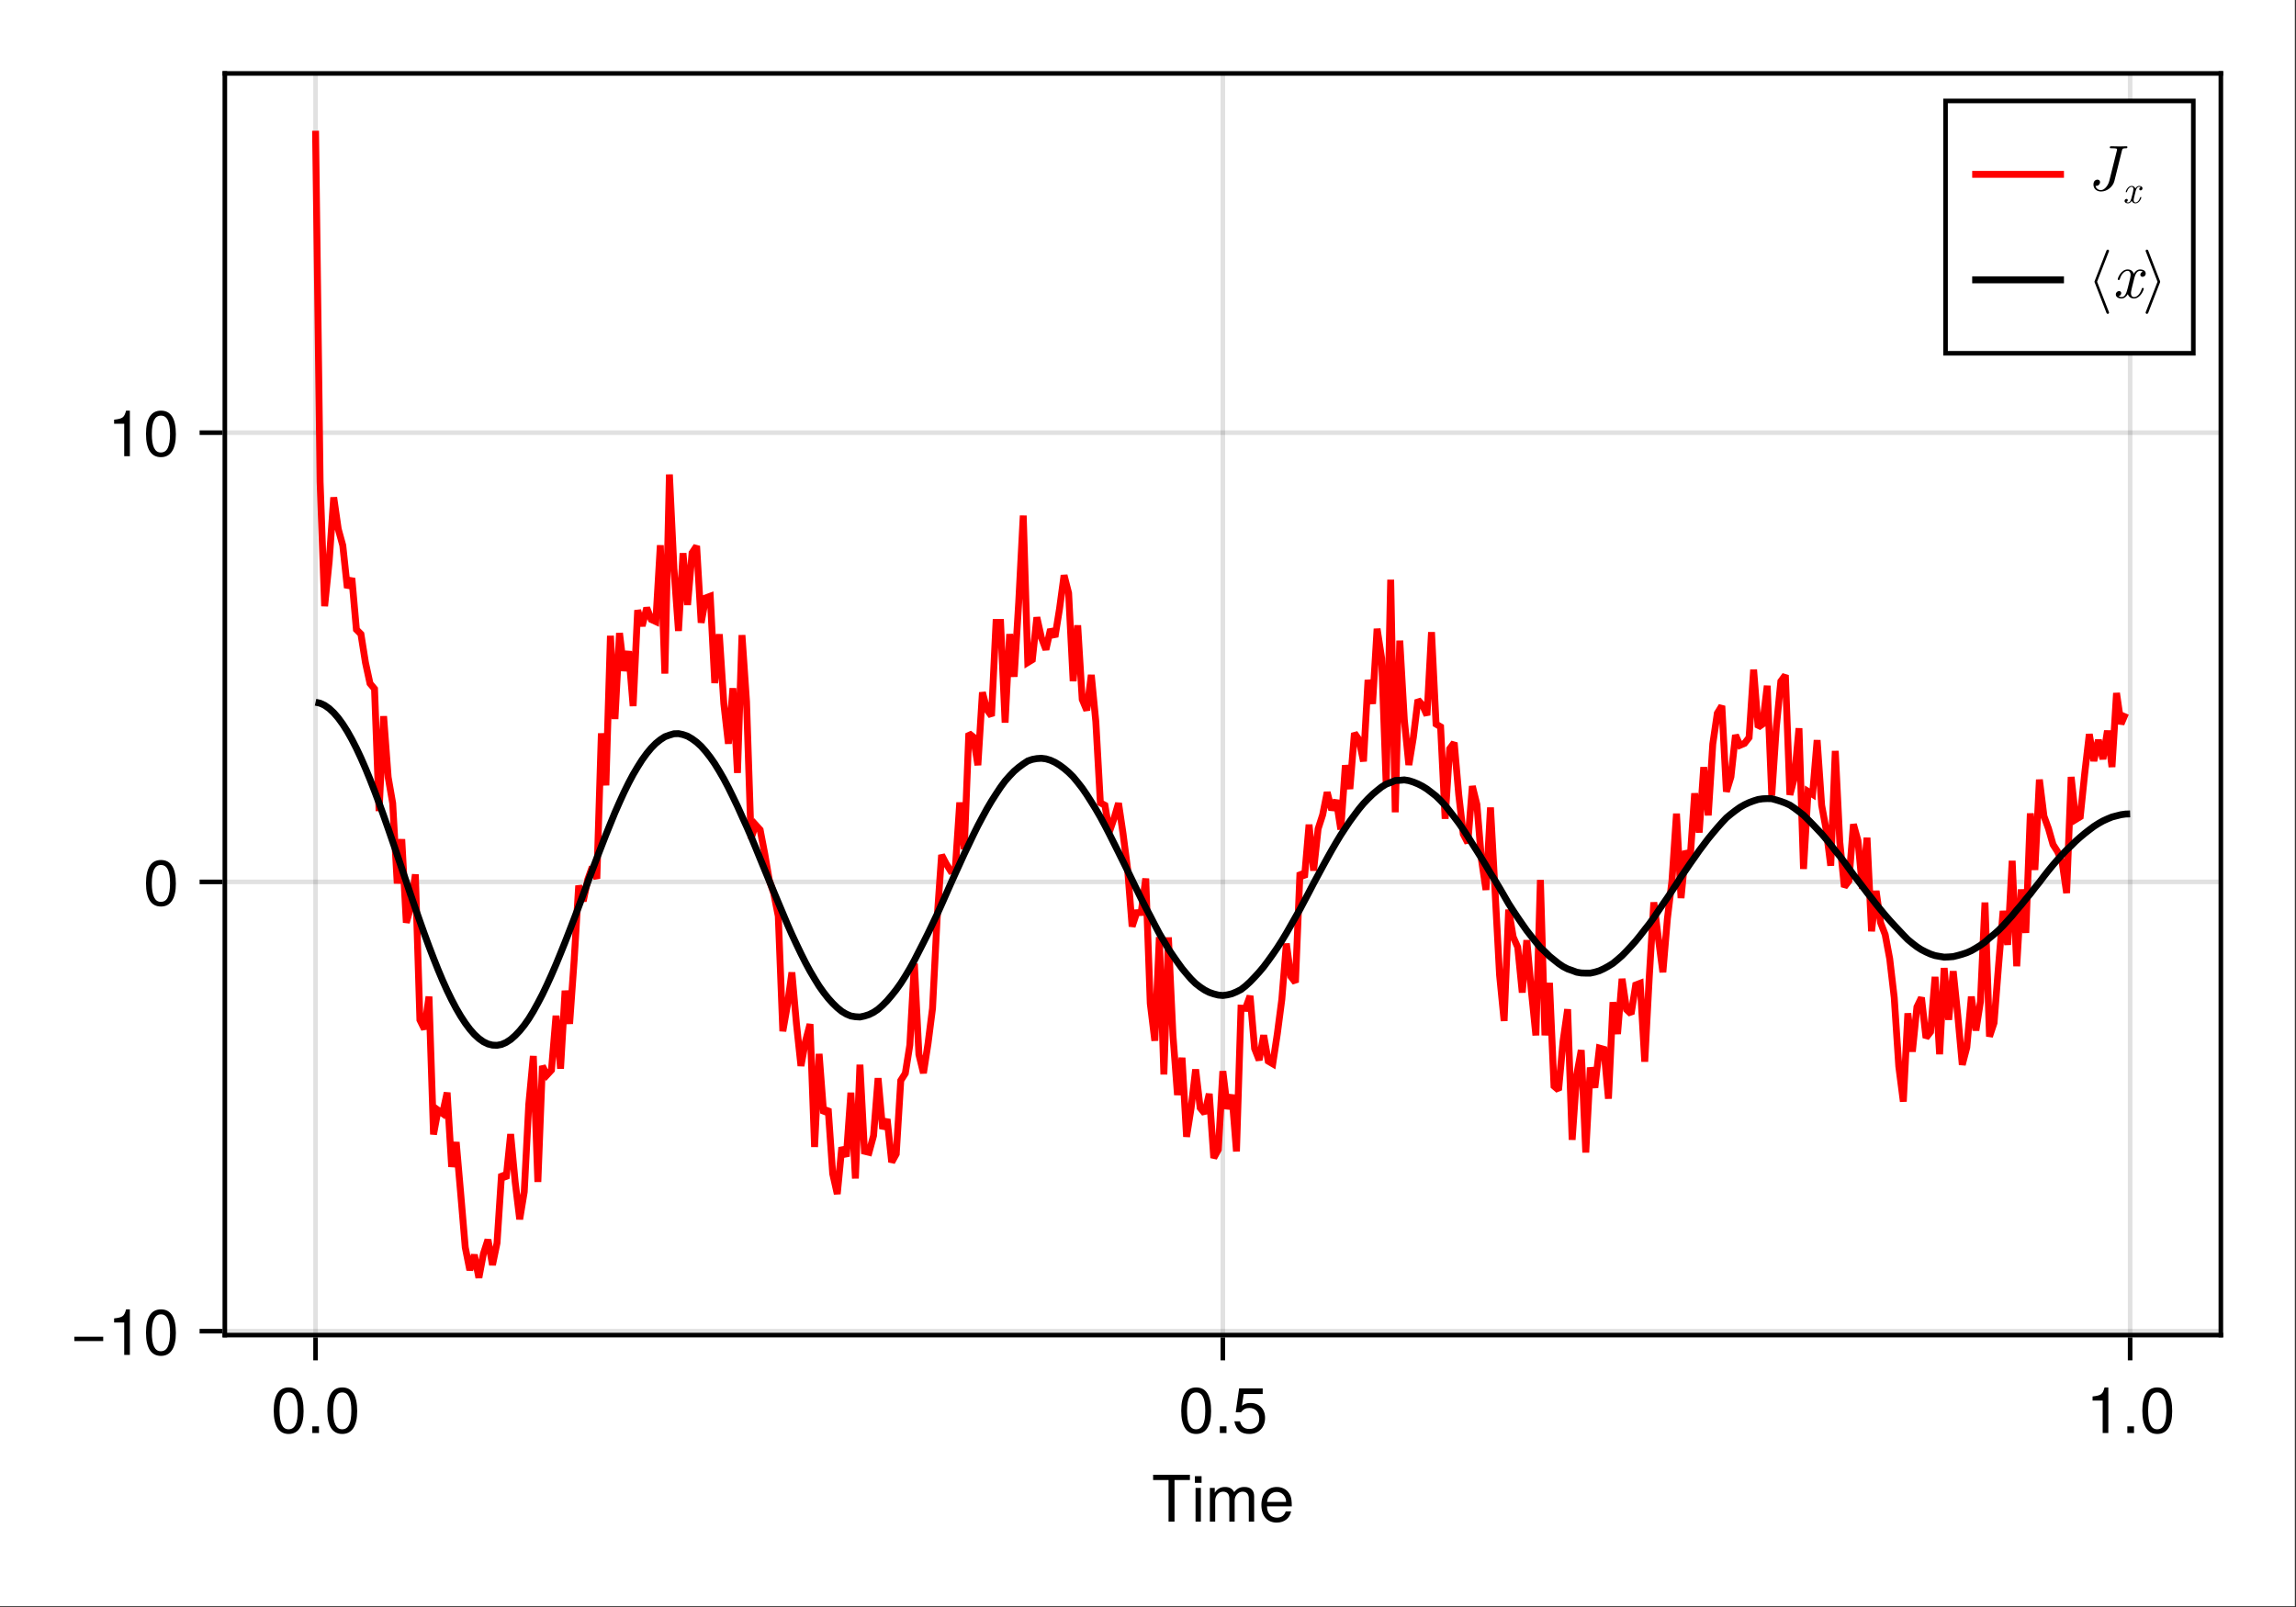 <?xml version="1.0" encoding="UTF-8"?>
<svg xmlns="http://www.w3.org/2000/svg" xmlns:xlink="http://www.w3.org/1999/xlink" width="667" height="467" viewBox="0 0 667 467">
<rect x="0" y="0" width="667" height="467" fill="#333333" stroke="none"/>
<defs>
<g>
<g id="glyph-0-0-4d6ba795">
<path d="M 11.078 -12.078 C 11.078 -12.078 6.609 -12.078 6.609 -12.078 C 6.609 -12.078 6.609 0 6.609 0 C 6.609 0 4.875 0 4.875 0 C 4.875 0 4.875 -12.078 4.875 -12.078 C 4.875 -12.078 0.391 -12.078 0.391 -12.078 C 0.391 -12.078 0.391 -13.609 0.391 -13.609 C 0.391 -13.609 11.078 -13.609 11.078 -13.609 C 11.078 -13.609 11.078 -12.078 11.078 -12.078 Z M 11.078 -12.078 "/>
</g>
<g id="glyph-1-0-4d6ba795">
<path d="M 2.859 0 C 2.859 0 1.312 0 1.312 0 C 1.312 0 1.312 -9.781 1.312 -9.781 C 1.312 -9.781 2.859 -9.781 2.859 -9.781 C 2.859 -9.781 2.859 0 2.859 0 Z M 3.062 -11.266 C 3.062 -11.266 1.125 -11.266 1.125 -11.266 C 1.125 -11.266 1.125 -13.203 1.125 -13.203 C 1.125 -13.203 3.062 -13.203 3.062 -13.203 C 3.062 -13.203 3.062 -11.266 3.062 -11.266 Z M 3.062 -11.266 "/>
</g>
<g id="glyph-1-1-4d6ba795">
<path d="M 14.188 0 C 14.188 0 12.641 0 12.641 0 C 12.641 0 12.641 -6.734 12.641 -6.734 C 12.641 -7.969 11.984 -8.703 10.844 -8.703 C 9.578 -8.703 8.531 -7.562 8.531 -6.141 C 8.531 -6.141 8.531 0 8.531 0 C 8.531 0 6.984 0 6.984 0 C 6.984 0 6.984 -6.734 6.984 -6.734 C 6.984 -7.984 6.328 -8.703 5.172 -8.703 C 3.906 -8.703 2.875 -7.562 2.875 -6.141 C 2.875 -6.141 2.875 0 2.875 0 C 2.875 0 1.328 0 1.328 0 C 1.328 0 1.328 -9.781 1.328 -9.781 C 1.328 -9.781 2.75 -9.781 2.75 -9.781 C 2.75 -9.781 2.75 -8.406 2.75 -8.406 C 3.578 -9.578 4.438 -10.062 5.75 -10.062 C 7.016 -10.062 7.812 -9.609 8.391 -8.578 C 9.297 -9.672 10.078 -10.062 11.391 -10.062 C 13.219 -10.062 14.188 -9.094 14.188 -7.344 C 14.188 -7.344 14.188 0 14.188 0 Z M 14.188 0 "/>
</g>
<g id="glyph-1-2-4d6ba795">
<path d="M 9.578 -4.438 C 9.578 -4.438 2.375 -4.438 2.375 -4.438 C 2.406 -2.203 3.625 -1.156 5.25 -1.156 C 6.5 -1.156 7.375 -1.688 7.812 -2.969 C 7.812 -2.969 9.375 -2.969 9.375 -2.969 C 8.984 -0.984 7.438 0.281 5.188 0.281 C 2.453 0.281 0.75 -1.625 0.75 -4.844 C 0.75 -8.047 2.5 -10.062 5.234 -10.062 C 7.062 -10.062 8.547 -9.094 9.188 -7.484 C 9.469 -6.766 9.578 -5.859 9.578 -4.438 Z M 7.922 -5.828 C 7.922 -7.359 6.734 -8.625 5.203 -8.625 C 3.641 -8.625 2.547 -7.453 2.406 -5.719 C 2.406 -5.719 7.891 -5.719 7.891 -5.719 C 7.922 -5.75 7.922 -5.828 7.922 -5.828 Z M 7.922 -5.828 "/>
</g>
<g id="glyph-1-3-4d6ba795">
<path d="M 9.469 -6.359 C 9.469 -2.016 7.938 0.281 5.141 0.281 C 2.297 0.281 0.797 -2.016 0.797 -6.484 C 0.797 -10.922 2.281 -13.234 5.141 -13.234 C 8.016 -13.234 9.469 -10.953 9.469 -6.359 Z M 7.781 -6.516 C 7.781 -10.062 6.906 -11.781 5.141 -11.781 C 3.359 -11.781 2.484 -10.078 2.484 -6.453 C 2.484 -2.844 3.359 -1.078 5.094 -1.078 C 6.922 -1.078 7.781 -2.766 7.781 -6.516 Z M 7.781 -6.516 "/>
</g>
<g id="glyph-1-4-4d6ba795">
<path d="M 3.562 0 C 3.562 0 1.625 0 1.625 0 C 1.625 0 1.625 -1.938 1.625 -1.938 C 1.625 -1.938 3.562 -1.938 3.562 -1.938 C 3.562 -1.938 3.562 0 3.562 0 Z M 3.562 0 "/>
</g>
<g id="glyph-1-5-4d6ba795">
<path d="M 9.578 -4.391 C 9.578 -1.594 7.719 0.281 5.047 0.281 C 2.688 0.281 1.188 -0.766 0.656 -3.391 C 0.656 -3.391 2.297 -3.391 2.297 -3.391 C 2.688 -1.906 3.562 -1.172 5 -1.172 C 6.797 -1.172 7.891 -2.266 7.891 -4.156 C 7.891 -6.125 6.781 -7.266 5 -7.266 C 3.984 -7.266 3.344 -6.953 2.578 -6.031 C 2.578 -6.031 1.062 -6.031 1.062 -6.031 C 1.062 -6.031 2.047 -12.953 2.047 -12.953 C 2.047 -12.953 8.891 -12.953 8.891 -12.953 C 8.891 -12.953 8.891 -11.328 8.891 -11.328 C 8.891 -11.328 3.375 -11.328 3.375 -11.328 C 3.375 -11.328 2.859 -7.922 2.859 -7.922 C 3.625 -8.484 4.375 -8.719 5.297 -8.719 C 7.844 -8.719 9.578 -7 9.578 -4.391 Z M 9.578 -4.391 "/>
</g>
<g id="glyph-1-6-4d6ba795">
<path d="M 6.484 0 C 6.484 0 4.844 0 4.844 0 C 4.844 0 4.844 -9.422 4.844 -9.422 C 4.844 -9.422 1.906 -9.422 1.906 -9.422 C 1.906 -9.422 1.906 -10.609 1.906 -10.609 C 4.438 -10.922 4.812 -11.203 5.391 -13.234 C 5.391 -13.234 6.484 -13.234 6.484 -13.234 C 6.484 -13.234 6.484 0 6.484 0 Z M 6.484 0 "/>
</g>
<g id="glyph-1-7-4d6ba795">
<path d="M 9.641 -4.031 C 9.641 -4.031 1.266 -4.031 1.266 -4.031 C 1.266 -4.031 1.266 -5.297 1.266 -5.297 C 1.266 -5.297 9.641 -5.297 9.641 -5.297 C 9.641 -5.297 9.641 -4.031 9.641 -4.031 Z M 9.641 -4.031 "/>
</g>
<g id="glyph-2-0-4d6ba795">
<path d="M 6.484 0 C 6.484 0 4.844 0 4.844 0 C 4.844 0 4.844 -9.422 4.844 -9.422 C 4.844 -9.422 1.906 -9.422 1.906 -9.422 C 1.906 -9.422 1.906 -10.609 1.906 -10.609 C 4.438 -10.922 4.812 -11.203 5.391 -13.234 C 5.391 -13.234 6.484 -13.234 6.484 -13.234 C 6.484 -13.234 6.484 0 6.484 0 Z M 6.484 0 "/>
</g>
<g id="glyph-2-1-4d6ba795">
<path d="M 9.469 -6.359 C 9.469 -2.016 7.938 0.281 5.141 0.281 C 2.297 0.281 0.797 -2.016 0.797 -6.484 C 0.797 -10.922 2.281 -13.234 5.141 -13.234 C 8.016 -13.234 9.469 -10.953 9.469 -6.359 Z M 7.781 -6.516 C 7.781 -10.062 6.906 -11.781 5.141 -11.781 C 3.359 -11.781 2.484 -10.078 2.484 -6.453 C 2.484 -2.844 3.359 -1.078 5.094 -1.078 C 6.922 -1.078 7.781 -2.766 7.781 -6.516 Z M 7.781 -6.516 "/>
</g>
<g id="glyph-3-0-4d6ba795">
<path d="M 9.469 -6.359 C 9.469 -2.016 7.938 0.281 5.141 0.281 C 2.297 0.281 0.797 -2.016 0.797 -6.484 C 0.797 -10.922 2.281 -13.234 5.141 -13.234 C 8.016 -13.234 9.469 -10.953 9.469 -6.359 Z M 7.781 -6.516 C 7.781 -10.062 6.906 -11.781 5.141 -11.781 C 3.359 -11.781 2.484 -10.078 2.484 -6.453 C 2.484 -2.844 3.359 -1.078 5.094 -1.078 C 6.922 -1.078 7.781 -2.766 7.781 -6.516 Z M 7.781 -6.516 "/>
</g>
<g id="glyph-4-0-4d6ba795">
<path d="M 11.609 -12.531 C 11.609 -12.703 11.5 -12.75 11.359 -12.75 C 10.734 -12.75 10.062 -12.703 9.422 -12.703 C 8.594 -12.703 7.719 -12.75 6.891 -12.75 C 6.719 -12.75 6.5 -12.75 6.5 -12.391 C 6.5 -12.172 6.672 -12.172 6.969 -12.172 L 7.188 -12.172 C 7.5 -12.172 7.719 -12.172 8.047 -12.141 C 8.453 -12.078 8.609 -12.062 8.609 -11.781 C 8.609 -11.703 8.609 -11.672 8.531 -11.406 L 6.359 -2.703 C 6.016 -1.312 4.953 0 3.922 0 C 3.156 0 2.5 -0.469 2.359 -1.234 C 2.391 -1.219 2.422 -1.219 2.562 -1.219 C 3.266 -1.219 3.672 -1.844 3.672 -2.312 C 3.672 -2.797 3.312 -3.047 2.906 -3.047 C 2.859 -3.047 1.75 -3.047 1.75 -1.609 C 1.75 -0.344 2.766 0.406 3.953 0.406 C 5.719 0.406 7.438 -0.984 7.844 -2.688 L 10.031 -11.5 C 10.156 -12.031 10.281 -12.172 11.125 -12.172 C 11.406 -12.172 11.609 -12.172 11.609 -12.531 Z M 11.609 -12.531 "/>
</g>
<g id="glyph-4-1-4d6ba795">
<path d="M 9.109 -2.672 C 9.109 -2.859 8.969 -2.859 8.828 -2.859 C 8.609 -2.859 8.594 -2.844 8.5 -2.547 C 7.984 -0.938 7.062 -0.203 6.281 -0.203 C 5.906 -0.203 5.391 -0.422 5.391 -1.406 C 5.391 -1.844 5.609 -2.656 5.75 -3.281 L 6.391 -5.844 C 6.641 -6.812 7.156 -7.844 8.031 -7.844 C 8.078 -7.844 8.547 -7.844 8.844 -7.578 C 8.109 -7.391 8.109 -6.688 8.109 -6.688 C 8.109 -6.438 8.266 -6.094 8.75 -6.094 C 9.094 -6.094 9.672 -6.344 9.672 -7.078 C 9.672 -8.031 8.594 -8.25 8.047 -8.25 C 7.016 -8.25 6.406 -7.344 6.219 -6.984 C 5.812 -8.109 4.891 -8.25 4.422 -8.25 C 2.562 -8.25 1.547 -5.812 1.547 -5.375 C 1.547 -5.188 1.734 -5.188 1.828 -5.188 C 2.078 -5.188 2.078 -5.203 2.172 -5.516 C 2.672 -7.109 3.641 -7.844 4.391 -7.844 C 4.922 -7.844 5.281 -7.406 5.281 -6.672 C 5.281 -6.219 5.062 -5.297 4.891 -4.609 L 4.469 -2.906 C 4.156 -1.703 3.766 -0.203 2.656 -0.203 C 2.594 -0.203 2.141 -0.203 1.828 -0.469 C 2.391 -0.609 2.562 -1.078 2.562 -1.359 C 2.562 -1.844 2.172 -1.953 1.922 -1.953 C 1.453 -1.953 0.984 -1.562 0.984 -0.953 C 0.984 -0.219 1.781 0.203 2.625 0.203 C 3.531 0.203 4.141 -0.5 4.469 -1.062 C 4.844 0 5.75 0.203 6.234 0.203 C 8.156 0.203 9.109 -2.297 9.109 -2.672 Z M 9.109 -2.672 "/>
</g>
<g id="glyph-5-0-4d6ba795">
<path d="M 5.469 -1.609 C 5.469 -1.719 5.375 -1.719 5.297 -1.719 C 5.172 -1.719 5.156 -1.703 5.094 -1.531 C 4.797 -0.562 4.234 -0.125 3.766 -0.125 C 3.547 -0.125 3.234 -0.25 3.234 -0.844 C 3.234 -1.109 3.359 -1.594 3.453 -1.969 L 3.828 -3.5 C 3.984 -4.094 4.297 -4.703 4.812 -4.703 C 4.844 -4.703 5.125 -4.703 5.312 -4.547 C 4.859 -4.438 4.859 -4.016 4.859 -4.016 C 4.859 -3.859 4.969 -3.656 5.25 -3.656 C 5.453 -3.656 5.797 -3.812 5.797 -4.25 C 5.797 -4.812 5.156 -4.953 4.828 -4.953 C 4.219 -4.953 3.844 -4.406 3.734 -4.188 C 3.484 -4.859 2.938 -4.953 2.656 -4.953 C 1.531 -4.953 0.938 -3.484 0.938 -3.219 C 0.938 -3.109 1.047 -3.109 1.094 -3.109 C 1.25 -3.109 1.25 -3.125 1.297 -3.312 C 1.609 -4.266 2.188 -4.703 2.625 -4.703 C 2.953 -4.703 3.172 -4.453 3.172 -4 C 3.172 -3.734 3.031 -3.188 2.938 -2.766 L 2.672 -1.75 C 2.5 -1.016 2.266 -0.125 1.594 -0.125 C 1.562 -0.125 1.281 -0.125 1.094 -0.281 C 1.438 -0.375 1.531 -0.656 1.531 -0.812 C 1.531 -1.109 1.297 -1.172 1.156 -1.172 C 0.875 -1.172 0.594 -0.938 0.594 -0.578 C 0.594 -0.141 1.062 0.125 1.578 0.125 C 2.125 0.125 2.484 -0.297 2.672 -0.641 C 2.906 0 3.453 0.125 3.734 0.125 C 4.891 0.125 5.469 -1.375 5.469 -1.609 Z M 5.469 -1.609 "/>
</g>
<g id="glyph-6-0-4d6ba795">
<path d="M 6.281 4.297 C 6.281 4.234 6.281 4.203 6.25 4.156 L 2.812 -4.672 L 6.25 -13.5 C 6.281 -13.531 6.281 -13.578 6.281 -13.625 C 6.281 -13.844 6.109 -14 5.906 -14 C 5.75 -14 5.609 -13.906 5.547 -13.766 L 2.078 -4.797 C 2.047 -4.766 2.047 -4.719 2.047 -4.672 C 2.047 -4.609 2.047 -4.578 2.078 -4.531 L 5.547 4.422 C 5.609 4.578 5.75 4.672 5.906 4.672 C 6.109 4.672 6.281 4.5 6.281 4.297 Z M 6.281 4.297 "/>
</g>
<g id="glyph-6-1-4d6ba795">
<path d="M 5.188 -4.797 L 1.719 -13.766 C 1.656 -13.906 1.516 -14 1.359 -14 C 1.156 -14 0.984 -13.844 0.984 -13.625 C 0.984 -13.578 0.984 -13.531 1.016 -13.5 L 4.438 -4.672 L 1.016 4.156 C 0.984 4.203 0.984 4.234 0.984 4.297 C 0.984 4.5 1.156 4.672 1.359 4.672 C 1.516 4.672 1.656 4.578 1.719 4.422 L 5.188 -4.531 C 5.203 -4.578 5.203 -4.609 5.203 -4.672 C 5.203 -4.719 5.203 -4.766 5.188 -4.797 Z M 5.188 -4.797 "/>
</g>
</g>
</defs>
<path fill-rule="nonzero" fill="rgb(100%, 100%, 100%)" fill-opacity="1" d="M 0 0 L 666.668 0 L 666.668 466.668 L 0 466.668 Z M 0 0 "/>
<path fill-rule="nonzero" fill="rgb(100%, 100%, 100%)" fill-opacity="1" d="M 65.332 388 L 645.332 388 L 645.332 21.332 L 65.332 21.332 Z M 65.332 388 "/>
<path fill="none" stroke-width="1" stroke-linecap="butt" stroke-linejoin="miter" stroke="rgb(0%, 0%, 0%)" stroke-opacity="0.12" stroke-miterlimit="1.155" d="M 68.771 291 L 68.771 15.999 " transform="matrix(1.333, 0, 0, 1.333, 0, 0)"/>
<path fill="none" stroke-width="1" stroke-linecap="butt" stroke-linejoin="miter" stroke="rgb(0%, 0%, 0%)" stroke-opacity="0.12" stroke-miterlimit="1.155" d="M 266.499 291 L 266.499 15.999 " transform="matrix(1.333, 0, 0, 1.333, 0, 0)"/>
<path fill="none" stroke-width="1" stroke-linecap="butt" stroke-linejoin="miter" stroke="rgb(0%, 0%, 0%)" stroke-opacity="0.12" stroke-miterlimit="1.155" d="M 464.227 291 L 464.227 15.999 " transform="matrix(1.333, 0, 0, 1.333, 0, 0)"/>
<path fill="none" stroke-width="1" stroke-linecap="butt" stroke-linejoin="miter" stroke="rgb(0%, 0%, 0%)" stroke-opacity="0.12" stroke-miterlimit="1.155" d="M 48.999 290.142 L 483.999 290.142 " transform="matrix(1.333, 0, 0, 1.333, 0, 0)"/>
<path fill="none" stroke-width="1" stroke-linecap="butt" stroke-linejoin="miter" stroke="rgb(0%, 0%, 0%)" stroke-opacity="0.12" stroke-miterlimit="1.155" d="M 48.999 192.223 L 483.999 192.223 " transform="matrix(1.333, 0, 0, 1.333, 0, 0)"/>
<path fill="none" stroke-width="1" stroke-linecap="butt" stroke-linejoin="miter" stroke="rgb(0%, 0%, 0%)" stroke-opacity="0.12" stroke-miterlimit="1.155" d="M 48.999 94.304 L 483.999 94.304 " transform="matrix(1.333, 0, 0, 1.333, 0, 0)"/>
<g fill="rgb(0%, 0%, 0%)" fill-opacity="1">
<use xlink:href="#glyph-0-0-4d6ba795" x="334.595" y="442.091"/>
</g>
<g fill="rgb(0%, 0%, 0%)" fill-opacity="1">
<use xlink:href="#glyph-1-0-4d6ba795" x="346" y="442.091"/>
</g>
<g fill="rgb(0%, 0%, 0%)" fill-opacity="1">
<use xlink:href="#glyph-1-1-4d6ba795" x="350.144" y="442.091"/>
</g>
<g fill="rgb(0%, 0%, 0%)" fill-opacity="1">
<use xlink:href="#glyph-1-2-4d6ba795" x="365.693" y="442.091"/>
</g>
<g fill="rgb(0%, 0%, 0%)" fill-opacity="1">
<use xlink:href="#glyph-1-3-4d6ba795" x="78.724" y="416.344"/>
</g>
<g fill="rgb(0%, 0%, 0%)" fill-opacity="1">
<use xlink:href="#glyph-1-4-4d6ba795" x="89.102" y="416.344"/>
</g>
<g fill="rgb(0%, 0%, 0%)" fill-opacity="1">
<use xlink:href="#glyph-1-3-4d6ba795" x="94.292" y="416.344"/>
</g>
<g fill="rgb(0%, 0%, 0%)" fill-opacity="1">
<use xlink:href="#glyph-1-3-4d6ba795" x="342.36" y="416.344"/>
</g>
<g fill="rgb(0%, 0%, 0%)" fill-opacity="1">
<use xlink:href="#glyph-1-4-4d6ba795" x="352.739" y="416.344"/>
</g>
<g fill="rgb(0%, 0%, 0%)" fill-opacity="1">
<use xlink:href="#glyph-1-5-4d6ba795" x="357.928" y="416.344"/>
</g>
<g fill="rgb(0%, 0%, 0%)" fill-opacity="1">
<use xlink:href="#glyph-1-6-4d6ba795" x="605.996" y="416.344"/>
</g>
<g fill="rgb(0%, 0%, 0%)" fill-opacity="1">
<use xlink:href="#glyph-1-4-4d6ba795" x="616.375" y="416.344"/>
</g>
<g fill="rgb(0%, 0%, 0%)" fill-opacity="1">
<use xlink:href="#glyph-1-3-4d6ba795" x="621.564" y="416.344"/>
</g>
<g fill="rgb(0%, 0%, 0%)" fill-opacity="1">
<use xlink:href="#glyph-1-7-4d6ba795" x="20.341" y="393.661"/>
</g>
<g fill="rgb(0%, 0%, 0%)" fill-opacity="1">
<use xlink:href="#glyph-2-0-4d6ba795" x="31.243" y="393.661"/>
</g>
<g fill="rgb(0%, 0%, 0%)" fill-opacity="1">
<use xlink:href="#glyph-2-1-4d6ba795" x="41.621" y="393.661"/>
</g>
<g fill="rgb(0%, 0%, 0%)" fill-opacity="1">
<use xlink:href="#glyph-3-0-4d6ba795" x="41.621" y="263.102"/>
</g>
<g fill="rgb(0%, 0%, 0%)" fill-opacity="1">
<use xlink:href="#glyph-2-0-4d6ba795" x="31.243" y="132.543"/>
</g>
<g fill="rgb(0%, 0%, 0%)" fill-opacity="1">
<use xlink:href="#glyph-3-0-4d6ba795" x="41.621" y="132.543"/>
</g>
<path fill="none" stroke-width="1.5" stroke-linecap="butt" stroke-linejoin="miter" stroke="rgb(100%, 0%, 0%)" stroke-opacity="1" stroke-miterlimit="2" d="M 68.771 28.5 L 69.762 105.006 L 70.749 132.126 L 71.739 122.335 L 72.727 108.404 L 73.717 115.304 L 74.704 118.893 L 75.694 128.133 L 76.682 126.021 L 77.672 137.215 L 78.659 138.205 L 79.646 144.41 L 80.637 148.969 L 81.624 150.141 L 82.614 176.783 L 83.602 156.1 L 84.592 169.392 L 85.579 175.063 L 86.569 192.571 L 87.557 182.912 L 88.547 201.108 L 89.534 197.596 L 90.521 190.585 L 91.512 222.311 L 92.499 224.317 L 93.489 217.213 L 94.477 247.266 L 95.467 241.975 L 96.454 242.689 L 97.444 238.14 L 98.432 254.335 L 99.422 248.938 L 100.409 260.224 L 101.396 271.887 L 102.387 276.829 L 103.374 273.495 L 104.364 278.499 L 105.352 273.27 L 106.342 270.193 L 107.329 275.713 L 108.319 270.926 L 109.307 255.908 L 110.297 256.857 L 111.284 247.192 L 112.271 257.625 L 113.262 265.755 L 114.249 259.775 L 115.239 240.703 L 116.227 230.168 L 117.217 257.616 L 118.204 232.345 L 119.194 234.311 L 120.182 233.235 L 121.172 221.385 L 122.159 232.925 L 123.146 215.933 L 124.137 223.148 L 125.124 209.361 L 126.114 193.031 L 127.102 196.43 L 128.092 191.722 L 129.079 188.953 L 130.069 191.517 L 131.057 159.838 L 132.047 171.176 L 133.034 138.574 L 134.021 156.712 L 135.012 137.977 L 135.999 146.218 L 136.989 141.946 L 137.977 153.899 L 138.967 132.996 L 139.954 136.424 L 140.944 132.478 L 141.932 135.021 L 142.922 135.48 L 143.909 118.837 L 144.896 146.818 L 145.887 103.415 L 146.874 123.908 L 147.864 137.517 L 148.852 120.574 L 149.842 131.859 L 150.829 120.498 L 151.819 119.01 L 152.807 135.732 L 153.797 130.324 L 154.784 129.955 L 155.771 148.884 L 156.762 138.234 L 157.749 153.378 L 158.739 162.105 L 159.727 150.003 L 160.717 168.466 L 161.704 138.428 L 162.694 152.921 L 163.682 182.754 L 164.672 179.777 L 165.659 180.867 L 166.646 185.988 L 167.637 191.78 L 168.624 194.725 L 169.614 199.685 L 170.602 224.771 L 171.592 219.141 L 172.579 211.951 L 173.569 223.093 L 174.557 232.33 L 175.547 226.937 L 176.534 223.219 L 177.521 249.999 L 178.512 229.705 L 179.499 242.643 L 180.489 241.676 L 181.477 255.838 L 182.467 260.247 L 183.454 250.075 L 184.444 252.07 L 185.432 238.16 L 186.422 256.869 L 187.409 232.063 L 188.396 250.925 L 189.387 251.171 L 190.374 247.535 L 191.364 234.999 L 192.352 246.044 L 193.342 243.94 L 194.329 253.312 L 195.319 251.534 L 196.307 235.506 L 197.297 233.953 L 198.284 227.769 L 199.271 210.026 L 200.262 229.846 L 201.249 233.895 L 202.239 227.517 L 203.227 219.791 L 204.217 200.37 L 205.204 186.354 L 206.194 188.247 L 207.182 189.835 L 208.172 189.618 L 209.159 174.908 L 210.146 185.083 L 211.137 159.85 L 212.124 160.635 L 213.114 166.784 L 214.102 150.905 L 215.092 154.685 L 216.079 156.053 L 217.069 135.668 L 218.057 135.662 L 219.047 157.506 L 220.034 138.205 L 221.021 147.507 L 222.012 131.282 L 222.999 112.374 L 223.989 144.393 L 224.977 143.789 L 225.967 134.552 L 226.954 138.979 L 227.944 141.595 L 228.932 137.168 L 229.922 138.809 L 230.909 132.674 L 231.896 125.385 L 232.887 129.258 L 233.874 148.471 L 234.864 136.295 L 235.852 152.452 L 236.842 154.822 L 237.829 147.108 L 238.819 157.315 L 239.807 174.987 L 240.797 175.515 L 241.784 181.277 L 242.771 178.43 L 243.762 175.058 L 244.749 181.705 L 245.739 189.369 L 246.727 201.946 L 247.717 198.943 L 248.704 198.888 L 249.694 191.476 L 250.682 218.71 L 251.672 226.843 L 252.659 204.252 L 253.646 234.19 L 254.637 204.311 L 255.624 225.609 L 256.614 238.667 L 257.602 230.546 L 258.592 247.775 L 259.579 241.541 L 260.569 233.083 L 261.557 241.465 L 262.547 242.675 L 263.534 238.406 L 264.521 252.384 L 265.512 250.562 L 266.499 233.47 L 267.489 241.688 L 268.477 238.62 L 269.467 250.969 L 270.454 219.738 L 271.444 219.782 L 272.432 217.072 L 273.422 228.554 L 274.409 231.056 L 275.396 225.642 L 276.387 231.284 L 277.374 231.867 L 278.364 225.378 L 279.352 217.834 L 280.342 205.661 L 281.329 212.842 L 282.319 214.131 L 283.307 190.192 L 284.297 191.218 L 285.284 179.733 L 286.271 189.756 L 287.262 180.653 L 288.249 177.601 L 289.239 172.673 L 290.227 176.543 L 291.217 174.41 L 292.204 180.791 L 293.194 166.802 L 294.182 171.958 L 295.172 159.788 L 296.159 161.215 L 297.146 165.955 L 298.137 148.198 L 299.124 153.41 L 300.114 137.042 L 301.102 143.461 L 302.092 170.906 L 303.079 126.354 L 304.069 177.053 L 305.057 139.629 L 306.047 156.876 L 307.034 166.731 L 308.021 160.711 L 309.012 152.549 L 309.999 153.662 L 310.989 155.909 L 311.977 137.783 L 312.967 157.825 L 313.954 158.414 L 314.944 178.462 L 315.932 163.213 L 316.922 161.877 L 317.909 173.215 L 318.896 181.787 L 319.887 183.709 L 320.874 171.343 L 321.864 175.345 L 322.852 187.266 L 323.842 193.966 L 324.829 176.001 L 325.819 194.165 L 326.807 212.508 L 327.797 222.53 L 328.784 198.261 L 329.771 204.208 L 330.762 206.449 L 331.749 216.34 L 332.739 204.929 L 333.727 215.883 L 334.717 225.674 L 335.704 191.786 L 336.694 225.665 L 337.682 214.225 L 338.672 236.73 L 339.659 237.586 L 340.646 226.939 L 341.637 219.976 L 342.624 248.435 L 343.614 234.308 L 344.602 228.882 L 345.592 251.203 L 346.579 232.679 L 347.569 237.079 L 348.557 228.434 L 349.547 228.712 L 350.534 239.467 L 351.521 218.438 L 352.512 225.369 L 353.499 213.346 L 354.489 220.061 L 355.477 220.998 L 356.467 214.693 L 357.454 214.315 L 358.444 231.416 L 359.432 212.892 L 360.422 196.676 L 361.409 204.478 L 362.396 211.913 L 363.387 200.171 L 364.374 192.006 L 365.364 177.337 L 366.352 195.747 L 367.342 185.479 L 368.329 187.301 L 369.319 172.913 L 370.307 181.459 L 371.297 167.209 L 372.284 177.718 L 373.271 162.164 L 374.262 155.458 L 375.249 153.858 L 376.239 172.553 L 377.227 169.33 L 378.217 160.222 L 379.204 162.445 L 380.194 162.023 L 381.182 160.758 L 382.172 145.945 L 383.159 158.502 L 384.146 157.819 L 385.137 149.461 L 386.124 173.408 L 387.114 158.555 L 388.102 148.503 L 389.092 147.158 L 390.079 173.241 L 391.069 169.465 L 392.057 158.728 L 393.047 189.398 L 394.034 172.509 L 395.021 173.13 L 396.012 161.317 L 396.999 175.506 L 397.989 180.87 L 398.977 188.687 L 399.967 163.67 L 400.954 183.545 L 401.944 193.307 L 402.932 192.015 L 403.922 179.657 L 404.909 183.217 L 405.896 193.705 L 406.887 182.581 L 407.874 202.986 L 408.864 194.18 L 409.852 201.129 L 410.842 203.704 L 411.829 208.963 L 412.819 217.45 L 413.807 232.436 L 414.797 240.108 L 415.784 220.86 L 416.771 229.225 L 417.762 219.489 L 418.749 217.436 L 419.739 226.198 L 420.727 224.915 L 421.717 212.918 L 422.704 229.781 L 423.694 210.99 L 424.682 222.272 L 425.672 211.688 L 426.659 221.265 L 427.646 232.084 L 428.637 228.281 L 429.624 217.216 L 430.614 224.607 L 431.602 218.344 L 432.592 196.708 L 433.579 225.926 L 434.569 222.955 L 435.557 210.39 L 436.547 198.545 L 437.534 205.939 L 438.521 187.614 L 439.512 210.604 L 440.499 193.863 L 441.489 203.332 L 442.477 177.284 L 443.467 189.609 L 444.454 169.922 L 445.444 177.885 L 446.432 180.595 L 447.422 184.072 L 448.409 185.616 L 449.396 187.852 L 450.387 194.651 L 451.374 169.345 L 452.364 178.617 L 453.352 178.011 L 454.342 168.472 L 455.329 160.014 L 456.319 165.867 L 457.307 161.271 L 458.297 165.451 L 459.284 159.258 L 460.271 167.177 L 461.262 151.052 L 462.249 157.796 L 463.239 155.476 " transform="matrix(1.333, 0, 0, 1.333, 0, 0)"/>
<path fill="none" stroke-width="1.5" stroke-linecap="butt" stroke-linejoin="miter" stroke="rgb(0%, 0%, 0%)" stroke-opacity="1" stroke-miterlimit="2" d="M 68.771 153.056 L 69.762 153.275 L 70.749 153.729 L 71.739 154.424 L 72.727 155.344 L 73.717 156.486 L 74.704 157.84 L 75.694 159.401 L 76.682 161.159 L 77.672 163.093 L 78.659 165.202 L 79.646 167.464 L 80.637 169.869 L 81.624 172.397 L 82.614 175.034 L 83.602 177.776 L 84.592 180.58 L 85.579 183.442 L 86.569 186.346 L 87.557 189.278 L 88.547 192.199 L 89.534 195.12 L 90.521 197.997 L 91.512 200.812 L 92.499 203.59 L 93.489 206.276 L 94.477 208.852 L 95.467 211.342 L 96.454 213.691 L 97.444 215.889 L 98.432 217.919 L 99.422 219.797 L 100.409 221.481 L 101.396 222.993 L 102.387 224.323 L 103.374 225.451 L 104.364 226.362 L 105.352 227.065 L 106.342 227.543 L 107.329 227.792 L 108.319 227.836 L 109.307 227.646 L 110.297 227.218 L 111.284 226.579 L 112.271 225.715 L 113.262 224.675 L 114.249 223.456 L 115.239 222.05 L 116.227 220.433 L 117.217 218.643 L 118.204 216.756 L 119.194 214.685 L 120.182 212.502 L 121.172 210.214 L 122.159 207.809 L 123.146 205.359 L 124.137 202.816 L 125.124 200.25 L 126.114 197.625 L 127.102 194.956 L 128.092 192.293 L 129.079 189.647 L 130.069 187.034 L 131.057 184.494 L 132.047 181.945 L 133.034 179.514 L 134.021 177.097 L 135.012 174.847 L 135.999 172.682 L 136.989 170.678 L 137.977 168.814 L 138.967 167.145 L 139.954 165.586 L 140.944 164.218 L 141.932 163.028 L 142.922 162.026 L 143.909 161.229 L 144.896 160.585 L 145.887 160.225 L 146.874 159.932 L 147.864 159.902 L 148.852 160.11 L 149.842 160.456 L 150.829 161.036 L 151.819 161.763 L 152.807 162.668 L 153.797 163.784 L 154.784 165.044 L 155.771 166.453 L 156.762 168.067 L 157.749 169.775 L 158.739 171.656 L 159.727 173.663 L 160.717 175.729 L 161.704 177.923 L 162.694 180.085 L 163.682 182.344 L 164.672 184.731 L 165.659 187.148 L 166.646 189.551 L 167.637 191.956 L 168.624 194.353 L 169.614 196.729 L 170.602 199.075 L 171.592 201.428 L 172.579 203.669 L 173.569 205.79 L 174.557 207.853 L 175.547 209.827 L 176.534 211.652 L 177.521 213.319 L 178.512 214.928 L 179.499 216.316 L 180.489 217.579 L 181.477 218.672 L 182.467 219.636 L 183.454 220.441 L 184.444 221.03 L 185.432 221.443 L 186.422 221.607 L 187.409 221.666 L 188.396 221.455 L 189.387 221.139 L 190.374 220.652 L 191.364 219.987 L 192.352 219.105 L 193.342 218.109 L 194.329 216.955 L 195.319 215.71 L 196.307 214.327 L 197.297 212.763 L 198.284 211.107 L 199.271 209.314 L 200.262 207.372 L 201.249 205.438 L 202.239 203.458 L 203.227 201.398 L 204.217 199.307 L 205.204 197.112 L 206.194 194.871 L 207.182 192.633 L 208.172 190.43 L 209.159 188.268 L 210.146 186.1 L 211.137 184.037 L 212.124 181.963 L 213.114 179.968 L 214.102 178.11 L 215.092 176.291 L 216.079 174.615 L 217.069 173.068 L 218.057 171.574 L 219.047 170.227 L 220.034 169.113 L 221.021 168.082 L 222.012 167.244 L 222.999 166.515 L 223.989 165.858 L 224.977 165.519 L 225.967 165.34 L 226.954 165.275 L 227.944 165.401 L 228.932 165.703 L 229.922 166.157 L 230.909 166.767 L 231.896 167.493 L 232.887 168.337 L 233.874 169.312 L 234.864 170.508 L 235.852 171.773 L 236.842 173.218 L 237.829 174.771 L 238.819 176.367 L 239.807 178.072 L 240.797 179.912 L 241.784 181.816 L 243.762 185.771 L 244.749 187.758 L 245.739 189.776 L 246.727 191.81 L 247.717 193.86 L 248.704 195.864 L 249.694 197.824 L 250.682 199.673 L 251.672 201.598 L 252.659 203.464 L 253.646 205.128 L 254.637 206.824 L 255.624 208.283 L 256.614 209.704 L 257.602 211.072 L 258.592 212.262 L 259.579 213.401 L 260.569 214.371 L 261.557 215.139 L 262.547 215.795 L 263.534 216.299 L 264.521 216.636 L 265.512 216.885 L 266.499 216.976 L 267.489 216.838 L 268.477 216.598 L 269.467 216.185 L 270.454 215.684 L 271.444 214.907 L 272.432 214.005 L 273.422 212.974 L 274.409 211.898 L 275.396 210.721 L 276.387 209.396 L 277.374 208.022 L 278.364 206.581 L 279.352 205.037 L 280.342 203.396 L 281.329 201.668 L 282.319 199.928 L 283.307 198.182 L 284.297 196.307 L 285.284 194.446 L 286.271 192.542 L 287.262 190.705 L 288.249 188.877 L 289.239 187.069 L 290.227 185.3 L 291.217 183.604 L 292.204 181.975 L 293.194 180.469 L 294.182 178.992 L 295.172 177.645 L 296.159 176.332 L 297.146 175.148 L 298.137 174.105 L 299.124 173.139 L 300.114 172.31 L 301.102 171.524 L 302.092 170.912 L 303.079 170.546 L 304.069 170.124 L 305.057 170.074 L 306.047 169.989 L 307.034 170.147 L 308.021 170.458 L 309.012 170.862 L 309.999 171.363 L 310.989 171.981 L 311.977 172.737 L 312.967 173.514 L 313.954 174.483 L 314.944 175.547 L 315.932 176.801 L 316.922 178.069 L 317.909 179.373 L 318.896 180.797 L 319.887 182.317 L 320.874 183.902 L 321.864 185.446 L 322.852 187.025 L 323.842 188.66 L 324.829 190.324 L 325.819 191.906 L 326.807 193.55 L 327.797 195.249 L 328.784 196.96 L 329.771 198.486 L 330.762 199.983 L 331.749 201.419 L 332.739 202.828 L 333.727 204.088 L 334.717 205.333 L 335.704 206.522 L 336.694 207.437 L 337.682 208.418 L 338.672 209.215 L 339.659 210.006 L 340.646 210.674 L 341.637 211.189 L 342.624 211.529 L 343.614 211.901 L 344.602 212.068 L 345.592 212.101 L 346.579 212.101 L 347.569 211.89 L 348.557 211.591 L 349.547 211.134 L 350.534 210.589 L 351.521 209.977 L 352.512 209.159 L 353.499 208.295 L 354.489 207.287 L 355.477 206.229 L 356.467 205.119 L 357.454 203.903 L 358.444 202.623 L 359.432 201.375 L 360.422 199.998 L 361.409 198.53 L 362.396 197.083 L 363.387 195.656 L 364.374 194.171 L 365.364 192.665 L 366.352 191.109 L 367.342 189.686 L 368.329 188.235 L 369.319 186.841 L 370.307 185.42 L 371.297 184.102 L 372.284 182.798 L 373.271 181.6 L 374.262 180.422 L 375.249 179.306 L 376.239 178.254 L 377.227 177.428 L 378.217 176.666 L 379.204 175.96 L 380.194 175.397 L 381.182 174.929 L 382.172 174.562 L 383.159 174.252 L 384.146 174.108 L 385.137 174.062 L 386.124 174.085 L 387.114 174.357 L 388.102 174.665 L 389.092 175.028 L 390.079 175.482 L 391.069 176.15 L 392.057 176.895 L 393.047 177.665 L 394.034 178.644 L 395.021 179.648 L 396.012 180.691 L 396.999 181.734 L 397.989 182.906 L 398.977 184.125 L 399.967 185.411 L 400.954 186.606 L 401.944 187.913 L 402.932 189.275 L 403.922 190.646 L 404.909 191.924 L 405.896 193.222 L 406.887 194.537 L 407.874 195.773 L 408.864 197.062 L 409.852 198.267 L 410.842 199.465 L 411.829 200.599 L 412.819 201.683 L 413.807 202.731 L 414.797 203.789 L 415.784 204.794 L 416.771 205.608 L 417.762 206.37 L 418.749 207.003 L 419.739 207.507 L 420.727 207.949 L 421.717 208.28 L 422.704 208.456 L 423.694 208.617 L 424.682 208.576 L 425.672 208.5 L 426.659 208.257 L 427.646 207.979 L 428.637 207.65 L 429.624 207.214 L 430.614 206.646 L 431.602 206.039 L 432.592 205.327 L 433.579 204.448 L 434.569 203.64 L 435.557 202.761 L 436.547 201.759 L 437.534 200.672 L 438.521 199.582 L 439.512 198.363 L 440.499 197.224 L 441.489 195.993 L 442.477 194.818 L 443.467 193.512 L 444.454 192.296 L 445.444 190.978 L 446.432 189.724 L 447.422 188.517 L 448.409 187.377 L 449.396 186.284 L 450.387 185.253 L 451.374 184.333 L 452.364 183.343 L 453.352 182.467 L 454.342 181.641 L 455.329 180.87 L 456.319 180.129 L 457.307 179.496 L 458.297 178.934 L 459.284 178.485 L 460.271 178.075 L 461.262 177.82 L 462.249 177.571 L 463.239 177.431 L 464.227 177.401 " transform="matrix(1.333, 0, 0, 1.333, 0, 0)"/>
<path fill-rule="nonzero" fill="rgb(100%, 100%, 100%)" fill-opacity="1" stroke-width="1" stroke-linecap="butt" stroke-linejoin="miter" stroke="rgb(0%, 0%, 0%)" stroke-opacity="1" stroke-miterlimit="2" d="M 423.999 77.001 L 477.999 77.001 L 477.999 22.002 L 423.999 22.002 Z M 423.999 77.001 " transform="matrix(1.333, 0, 0, 1.333, 0, 0)"/>
<path fill="none" stroke-width="1" stroke-linecap="butt" stroke-linejoin="miter" stroke="rgb(0%, 0%, 0%)" stroke-opacity="1" stroke-miterlimit="1.155" d="M 68.771 291.501 L 68.771 296.499 " transform="matrix(1.333, 0, 0, 1.333, 0, 0)"/>
<path fill="none" stroke-width="1" stroke-linecap="butt" stroke-linejoin="miter" stroke="rgb(0%, 0%, 0%)" stroke-opacity="1" stroke-miterlimit="1.155" d="M 266.499 291.501 L 266.499 296.499 " transform="matrix(1.333, 0, 0, 1.333, 0, 0)"/>
<path fill="none" stroke-width="1" stroke-linecap="butt" stroke-linejoin="miter" stroke="rgb(0%, 0%, 0%)" stroke-opacity="1" stroke-miterlimit="1.155" d="M 464.227 291.501 L 464.227 296.499 " transform="matrix(1.333, 0, 0, 1.333, 0, 0)"/>
<path fill="none" stroke-width="1" stroke-linecap="butt" stroke-linejoin="miter" stroke="rgb(0%, 0%, 0%)" stroke-opacity="1" stroke-miterlimit="1.155" d="M 48.501 290.142 L 43.5 290.142 " transform="matrix(1.333, 0, 0, 1.333, 0, 0)"/>
<path fill="none" stroke-width="1" stroke-linecap="butt" stroke-linejoin="miter" stroke="rgb(0%, 0%, 0%)" stroke-opacity="1" stroke-miterlimit="1.155" d="M 48.501 192.223 L 43.5 192.223 " transform="matrix(1.333, 0, 0, 1.333, 0, 0)"/>
<path fill="none" stroke-width="1" stroke-linecap="butt" stroke-linejoin="miter" stroke="rgb(0%, 0%, 0%)" stroke-opacity="1" stroke-miterlimit="1.155" d="M 48.501 94.304 L 43.5 94.304 " transform="matrix(1.333, 0, 0, 1.333, 0, 0)"/>
<path fill="none" stroke-width="1.5" stroke-linecap="butt" stroke-linejoin="miter" stroke="rgb(100%, 0%, 0%)" stroke-opacity="1" stroke-miterlimit="2" d="M 429.806 38.001 L 449.807 38.001 " transform="matrix(1.333, 0, 0, 1.333, 0, 0)"/>
<path fill="none" stroke-width="1.5" stroke-linecap="butt" stroke-linejoin="miter" stroke="rgb(0%, 0%, 0%)" stroke-opacity="1" stroke-miterlimit="2" d="M 429.806 60.999 L 449.807 60.999 " transform="matrix(1.333, 0, 0, 1.333, 0, 0)"/>
<g fill="rgb(0%, 0%, 0%)" fill-opacity="1">
<use xlink:href="#glyph-4-0-4d6ba795" x="606.408" y="55.236"/>
</g>
<g fill="rgb(0%, 0%, 0%)" fill-opacity="1">
<use xlink:href="#glyph-5-0-4d6ba795" x="616.604" y="58.97"/>
</g>
<g fill="rgb(0%, 0%, 0%)" fill-opacity="1">
<use xlink:href="#glyph-6-0-4d6ba795" x="606.408" y="86.523"/>
</g>
<g fill="rgb(0%, 0%, 0%)" fill-opacity="1">
<use xlink:href="#glyph-4-1-4d6ba795" x="613.669" y="86.523"/>
</g>
<g fill="rgb(0%, 0%, 0%)" fill-opacity="1">
<use xlink:href="#glyph-6-1-4d6ba795" x="622.331" y="86.523"/>
</g>
<path fill="none" stroke-width="1" stroke-linecap="butt" stroke-linejoin="miter" stroke="rgb(0%, 0%, 0%)" stroke-opacity="1" stroke-miterlimit="1.155" d="M 48.501 291 L 484.5 291 " transform="matrix(1.333, 0, 0, 1.333, 0, 0)"/>
<path fill="none" stroke-width="1" stroke-linecap="butt" stroke-linejoin="miter" stroke="rgb(0%, 0%, 0%)" stroke-opacity="1" stroke-miterlimit="1.155" d="M 48.999 291.501 L 48.999 15.501 " transform="matrix(1.333, 0, 0, 1.333, 0, 0)"/>
<path fill="none" stroke-width="1" stroke-linecap="butt" stroke-linejoin="miter" stroke="rgb(0%, 0%, 0%)" stroke-opacity="1" stroke-miterlimit="1.155" d="M 48.501 15.999 L 484.5 15.999 " transform="matrix(1.333, 0, 0, 1.333, 0, 0)"/>
<path fill="none" stroke-width="1" stroke-linecap="butt" stroke-linejoin="miter" stroke="rgb(0%, 0%, 0%)" stroke-opacity="1" stroke-miterlimit="1.155" d="M 483.999 291.501 L 483.999 15.501 " transform="matrix(1.333, 0, 0, 1.333, 0, 0)"/>
</svg>
